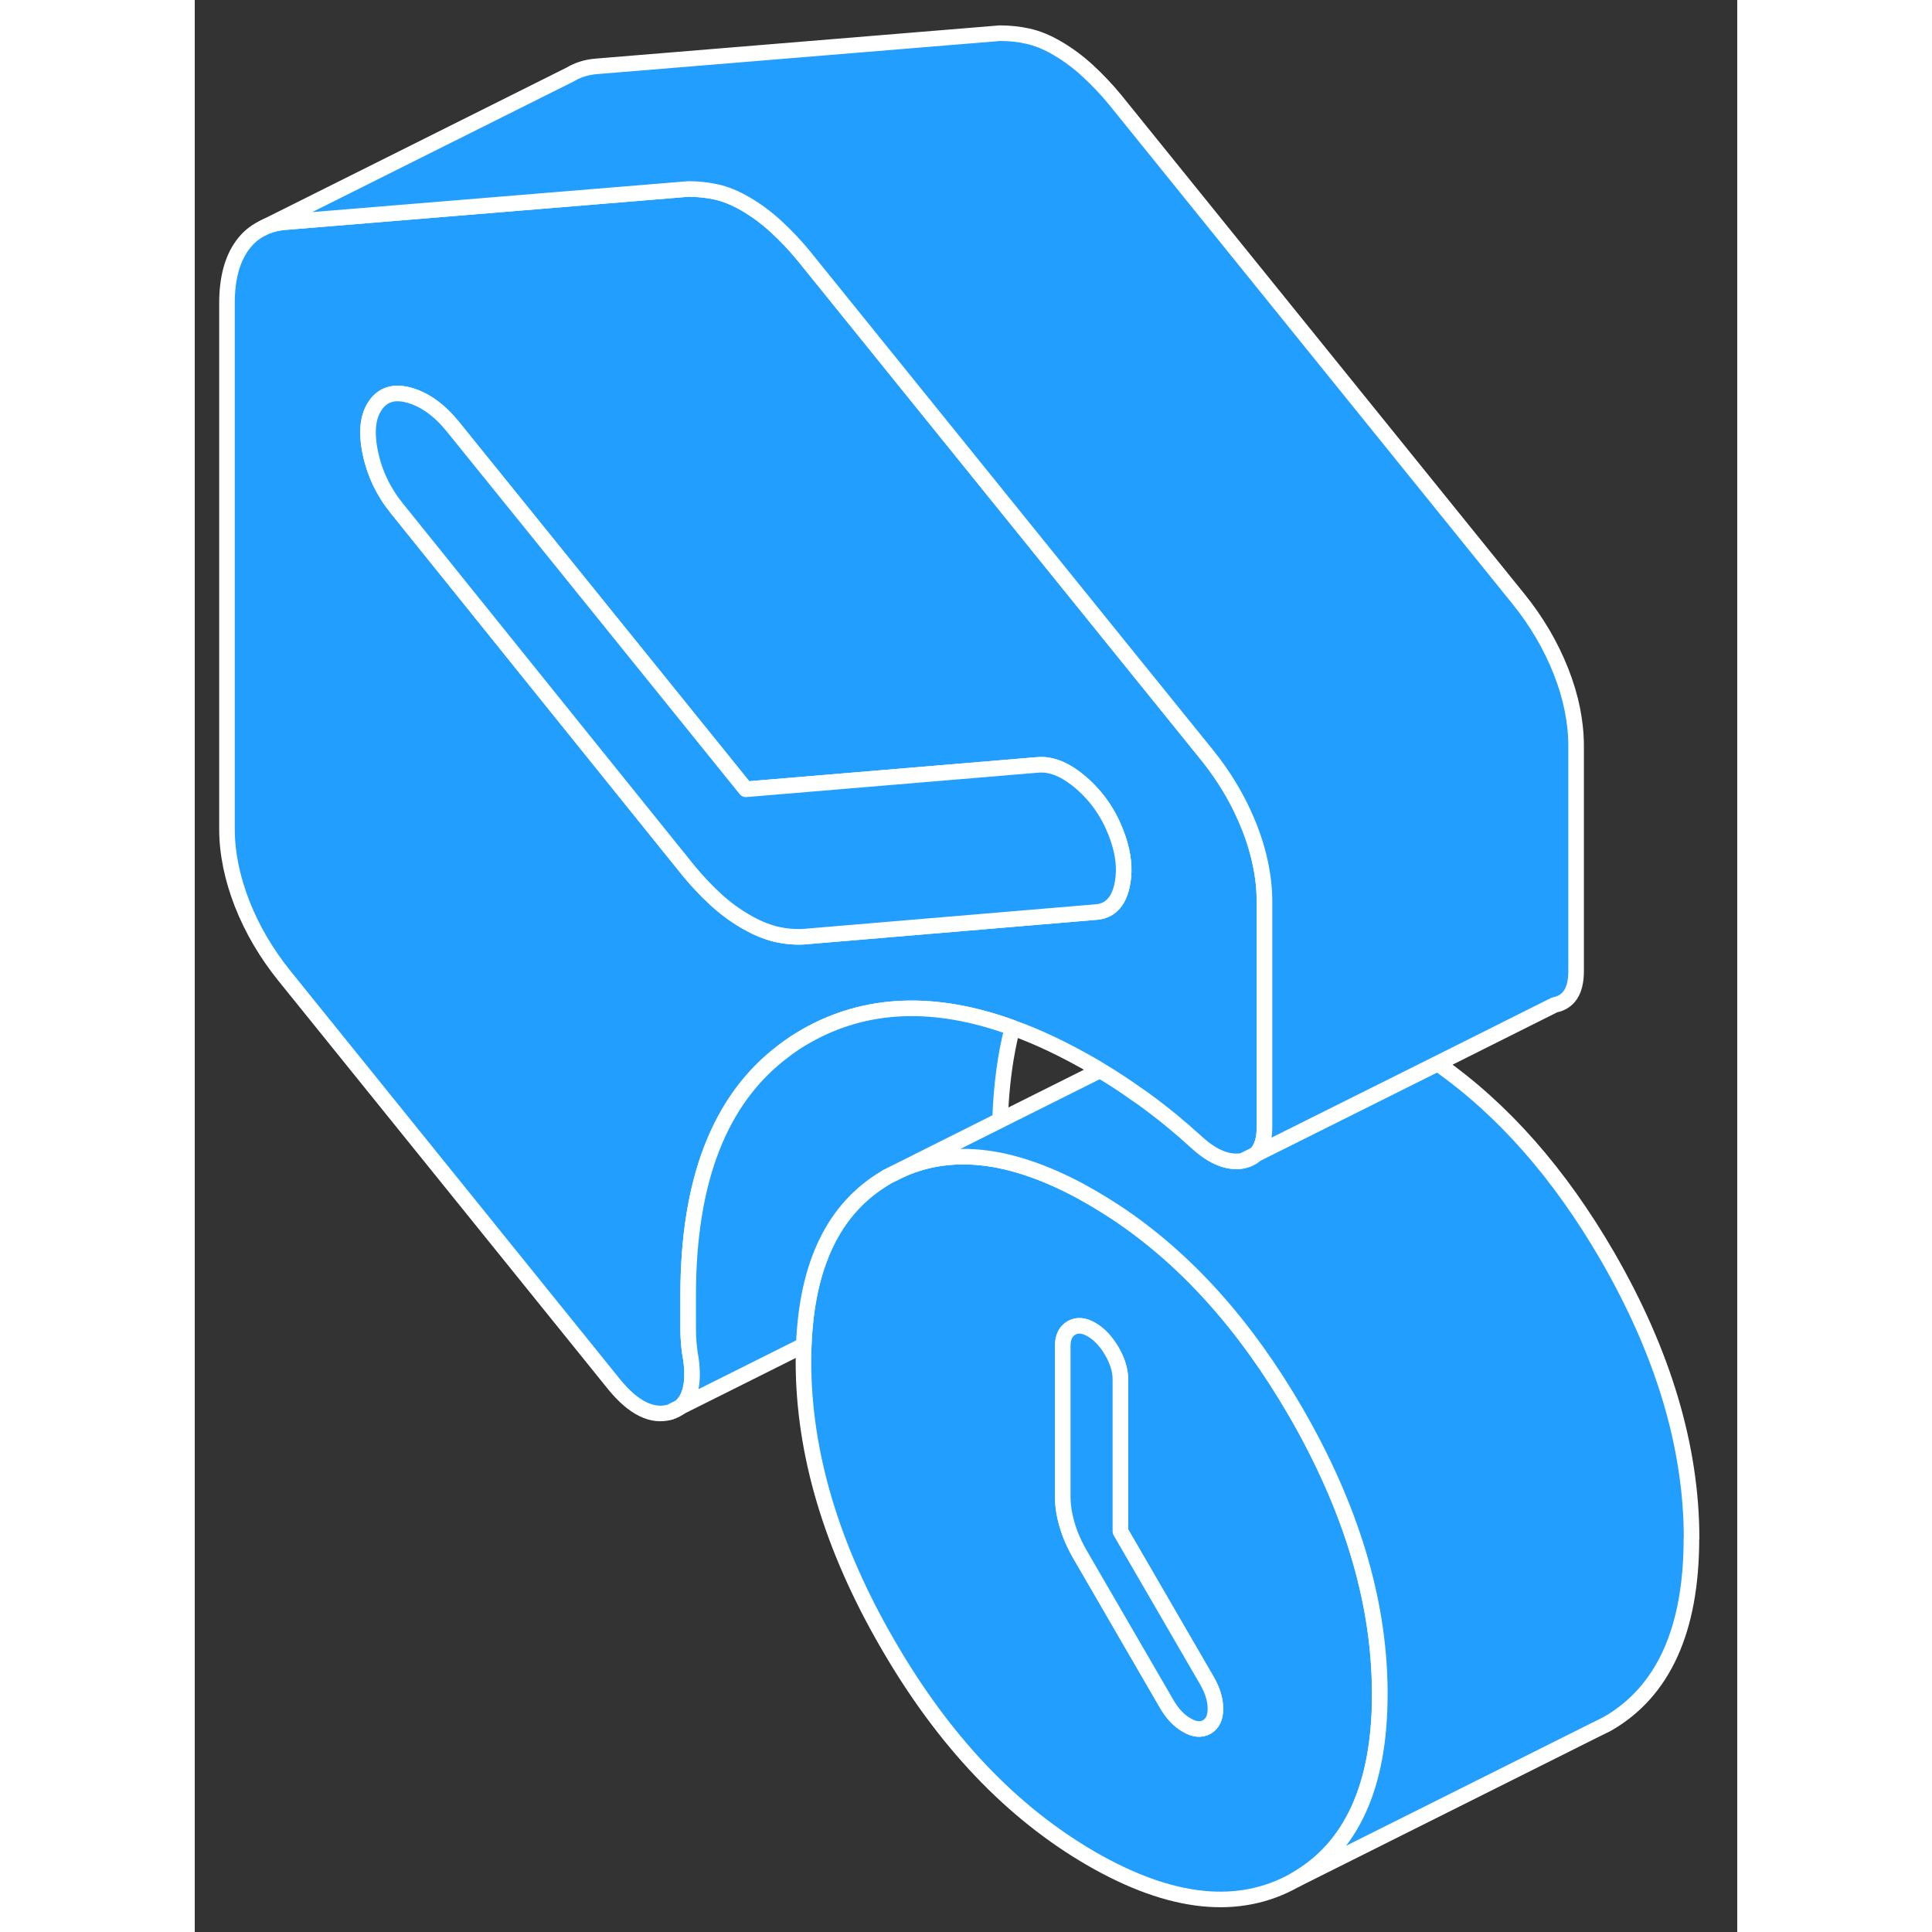<svg width="48" height="48" viewBox="0 0 99 124" fill="#229EFF" xmlns="http://www.w3.org/2000/svg" stroke-width="1px" stroke-linecap="round" stroke-linejoin="round"><rect x="0" y="0" width="99" height="124" fill="#333333" stroke="none"/><path d="M67.268 74.5C67.598 74.43 67.878 74.3 68.088 74.09L67.268 74.5ZM30.508 90.63C30.748 90.56 30.968 90.45 31.148 90.31L30.508 90.63Z" stroke="white" stroke-linejoin="round"/><path d="M50.898 72.29L51.688 71.9M67.269 74.5C67.599 74.43 67.879 74.3 68.089 74.09L67.269 74.5Z" stroke="white" stroke-linejoin="round"/><path d="M76.048 108.36C75.978 102.61 74.168 96.69 70.648 90.61C67.398 85.01 63.548 80.74 59.078 77.79C58.578 77.46 58.068 77.15 57.558 76.85C55.468 75.64 53.508 74.86 51.668 74.48C49.368 74.02 47.268 74.21 45.368 75.06L44.478 75.5C44.418 75.53 44.358 75.57 44.298 75.61C41.028 77.56 39.288 81.14 39.088 86.34C39.078 86.68 39.068 87.03 39.068 87.39C39.068 93.27 40.868 99.31 44.478 105.53C48.078 111.76 52.438 116.34 57.558 119.3C62.678 122.25 67.038 122.7 70.648 120.65C74.248 118.59 76.058 114.62 76.058 108.75C76.058 108.62 76.058 108.49 76.058 108.36H76.048ZM64.958 110.84C64.588 111.05 64.158 111.01 63.668 110.72C63.168 110.44 62.738 109.98 62.368 109.34L56.818 99.77C56.448 99.13 56.168 98.49 55.988 97.86C55.798 97.22 55.708 96.62 55.708 96.05V86.39C55.708 85.83 55.898 85.44 56.268 85.23C56.638 85.02 57.068 85.05 57.558 85.34C58.048 85.62 58.488 86.09 58.858 86.72C59.228 87.36 59.408 87.96 59.408 88.53V98.29L64.958 107.86C65.328 108.5 65.508 109.1 65.508 109.67C65.508 110.24 65.328 110.62 64.958 110.84Z" stroke="white" stroke-linejoin="round"/><path d="M65.509 109.67C65.509 110.24 65.329 110.62 64.959 110.84C64.589 111.05 64.159 111.01 63.669 110.72C63.169 110.44 62.739 109.98 62.369 109.34L56.819 99.77C56.449 99.13 56.169 98.49 55.989 97.86C55.799 97.22 55.709 96.62 55.709 96.05V86.39C55.709 85.83 55.899 85.44 56.269 85.23C56.639 85.02 57.069 85.05 57.559 85.34C58.049 85.62 58.489 86.09 58.859 86.72C59.229 87.36 59.409 87.96 59.409 88.53V98.29L64.959 107.86C65.329 108.5 65.509 109.1 65.509 109.67Z" stroke="white" stroke-linejoin="round"/><path d="M96.059 98.75C96.059 104.62 94.249 108.59 90.649 110.65L89.759 111.09L70.649 120.65C74.249 118.59 76.059 114.62 76.059 108.75C76.059 108.62 76.059 108.49 76.059 108.36C75.989 102.61 74.179 96.69 70.659 90.61C67.409 85.01 63.559 80.74 59.089 77.79C58.589 77.46 58.079 77.15 57.569 76.85C55.479 75.64 53.519 74.86 51.679 74.48C49.379 74.02 47.279 74.21 45.379 75.06L50.909 72.29L51.699 71.9L58.119 68.69C58.869 69.14 59.629 69.63 60.369 70.16C60.599 70.31 60.819 70.47 61.039 70.63C62.179 71.46 63.269 72.36 64.319 73.32C65.369 74.28 66.359 74.67 67.279 74.5C67.609 74.43 67.889 74.3 68.099 74.09L68.129 74.07L79.769 68.26C83.949 71.18 87.579 75.3 90.659 80.61C94.259 86.83 96.069 92.88 96.069 98.75H96.059Z" stroke="white" stroke-linejoin="round"/><path d="M68.268 54.88C68.118 54.29 67.928 53.69 67.688 53.09C67.198 51.85 66.568 50.67 65.788 49.55C65.528 49.17 65.248 48.8 64.958 48.44L58.458 40.4L39.068 16.4C38.508 15.72 37.918 15.1 37.308 14.54C36.688 13.97 36.038 13.49 35.368 13.1C34.688 12.7 34.058 12.45 33.468 12.32C32.878 12.19 32.278 12.13 31.668 12.13L22.068 12.92L5.768 14.26C5.378 14.29 5.018 14.37 4.688 14.5H4.658C4.548 14.55 4.438 14.6 4.328 14.66C3.818 14.91 3.388 15.28 3.038 15.77C2.398 16.66 2.068 17.89 2.068 19.45V53.2C2.068 54.75 2.398 56.35 3.038 58C3.688 59.65 4.598 61.2 5.768 62.65L26.948 88.89C28.178 90.38 29.368 90.96 30.508 90.63L31.148 90.31C31.808 89.78 32.048 88.76 31.848 87.26C31.728 86.63 31.668 85.97 31.668 85.3V83.12C31.668 75.77 33.688 70.56 37.748 67.49C38.218 67.12 38.718 66.79 39.248 66.49C43.068 64.32 47.478 64.14 52.478 65.96C54.108 66.54 55.798 67.35 57.558 68.36C57.738 68.47 57.928 68.57 58.108 68.69C58.858 69.14 59.618 69.63 60.358 70.16C60.588 70.31 60.808 70.47 61.028 70.63C62.168 71.46 63.258 72.36 64.308 73.32C65.358 74.28 66.348 74.67 67.268 74.5L68.088 74.09L68.118 74.07C68.478 73.7 68.658 73.12 68.658 72.33V57.89C68.658 56.91 68.528 55.9 68.268 54.88ZM59.598 56.3C59.578 56.51 59.548 56.71 59.498 56.91C59.258 57.93 58.698 58.48 57.838 58.54L56.408 58.66L39.068 60.12C38.508 60.15 37.918 60.1 37.308 59.96C36.688 59.81 36.038 59.54 35.368 59.15C34.688 58.76 34.038 58.28 33.418 57.71C32.808 57.15 32.218 56.52 31.668 55.85L22.098 43.97L12.988 32.65C12.118 31.58 11.548 30.39 11.268 29.06C10.998 27.73 11.098 26.72 11.598 26.01C12.088 25.3 12.828 25.09 13.818 25.38C14.798 25.67 15.728 26.34 16.588 27.41L22.068 34.19L35.368 50.66L54.138 49.09C54.998 49.02 55.928 49.41 56.908 50.26C57.898 51.12 58.638 52.18 59.128 53.45C59.528 54.48 59.688 55.43 59.598 56.3Z" stroke="white" stroke-linejoin="round"/><path d="M59.597 56.3C59.578 56.51 59.547 56.71 59.497 56.91C59.257 57.93 58.697 58.48 57.837 58.54L56.407 58.66L39.068 60.12C38.508 60.15 37.917 60.1 37.307 59.96C36.688 59.81 36.037 59.54 35.367 59.15C34.687 58.76 34.037 58.28 33.417 57.71C32.807 57.15 32.217 56.52 31.667 55.85L22.098 43.97L12.987 32.65C12.117 31.58 11.547 30.39 11.267 29.06C10.997 27.73 11.098 26.72 11.598 26.01C12.088 25.3 12.828 25.09 13.818 25.38C14.797 25.67 15.727 26.34 16.587 27.41L22.067 34.19L35.367 50.66L54.137 49.09C54.997 49.02 55.927 49.41 56.907 50.26C57.897 51.12 58.637 52.18 59.127 53.45C59.527 54.48 59.688 55.43 59.597 56.3Z" stroke="white" stroke-linejoin="round"/><path d="M52.478 65.96C52.019 67.74 51.758 69.71 51.688 71.89L50.898 72.29L45.368 75.06L44.478 75.5C44.419 75.53 44.359 75.57 44.299 75.61C41.029 77.56 39.289 81.14 39.089 86.34L31.148 90.31C31.808 89.78 32.049 88.76 31.849 87.26C31.729 86.63 31.669 85.97 31.669 85.3V83.12C31.669 75.77 33.688 70.56 37.748 67.49C38.218 67.12 38.718 66.79 39.248 66.49C43.069 64.32 47.478 64.14 52.478 65.96Z" stroke="white" stroke-linejoin="round"/><path d="M88.658 47.89V62.33C88.658 63.6 88.198 64.32 87.268 64.5L79.758 68.26L68.118 74.07C68.478 73.7 68.658 73.12 68.658 72.33V57.89C68.658 56.91 68.528 55.9 68.268 54.88C68.118 54.29 67.928 53.69 67.688 53.09C67.198 51.85 66.568 50.67 65.788 49.55C65.528 49.17 65.248 48.8 64.958 48.44L58.458 40.4L39.068 16.4C38.508 15.72 37.918 15.1 37.308 14.54C36.688 13.97 36.038 13.49 35.368 13.1C34.688 12.7 34.058 12.45 33.468 12.32C32.878 12.19 32.278 12.13 31.668 12.13L22.068 12.92L5.768 14.26C5.378 14.29 5.018 14.37 4.688 14.5H4.658C4.548 14.55 4.438 14.6 4.328 14.66L24.098 4.78C24.578 4.49 25.138 4.31 25.768 4.26L51.668 2.13C52.278 2.13 52.878 2.19 53.468 2.32C54.058 2.45 54.688 2.7 55.368 3.1C56.038 3.49 56.688 3.97 57.308 4.54C57.918 5.1 58.508 5.72 59.068 6.4L84.958 38.44C86.128 39.89 87.038 41.44 87.688 43.09C88.338 44.74 88.658 46.34 88.658 47.89Z" stroke="white" stroke-linejoin="round"/></svg>